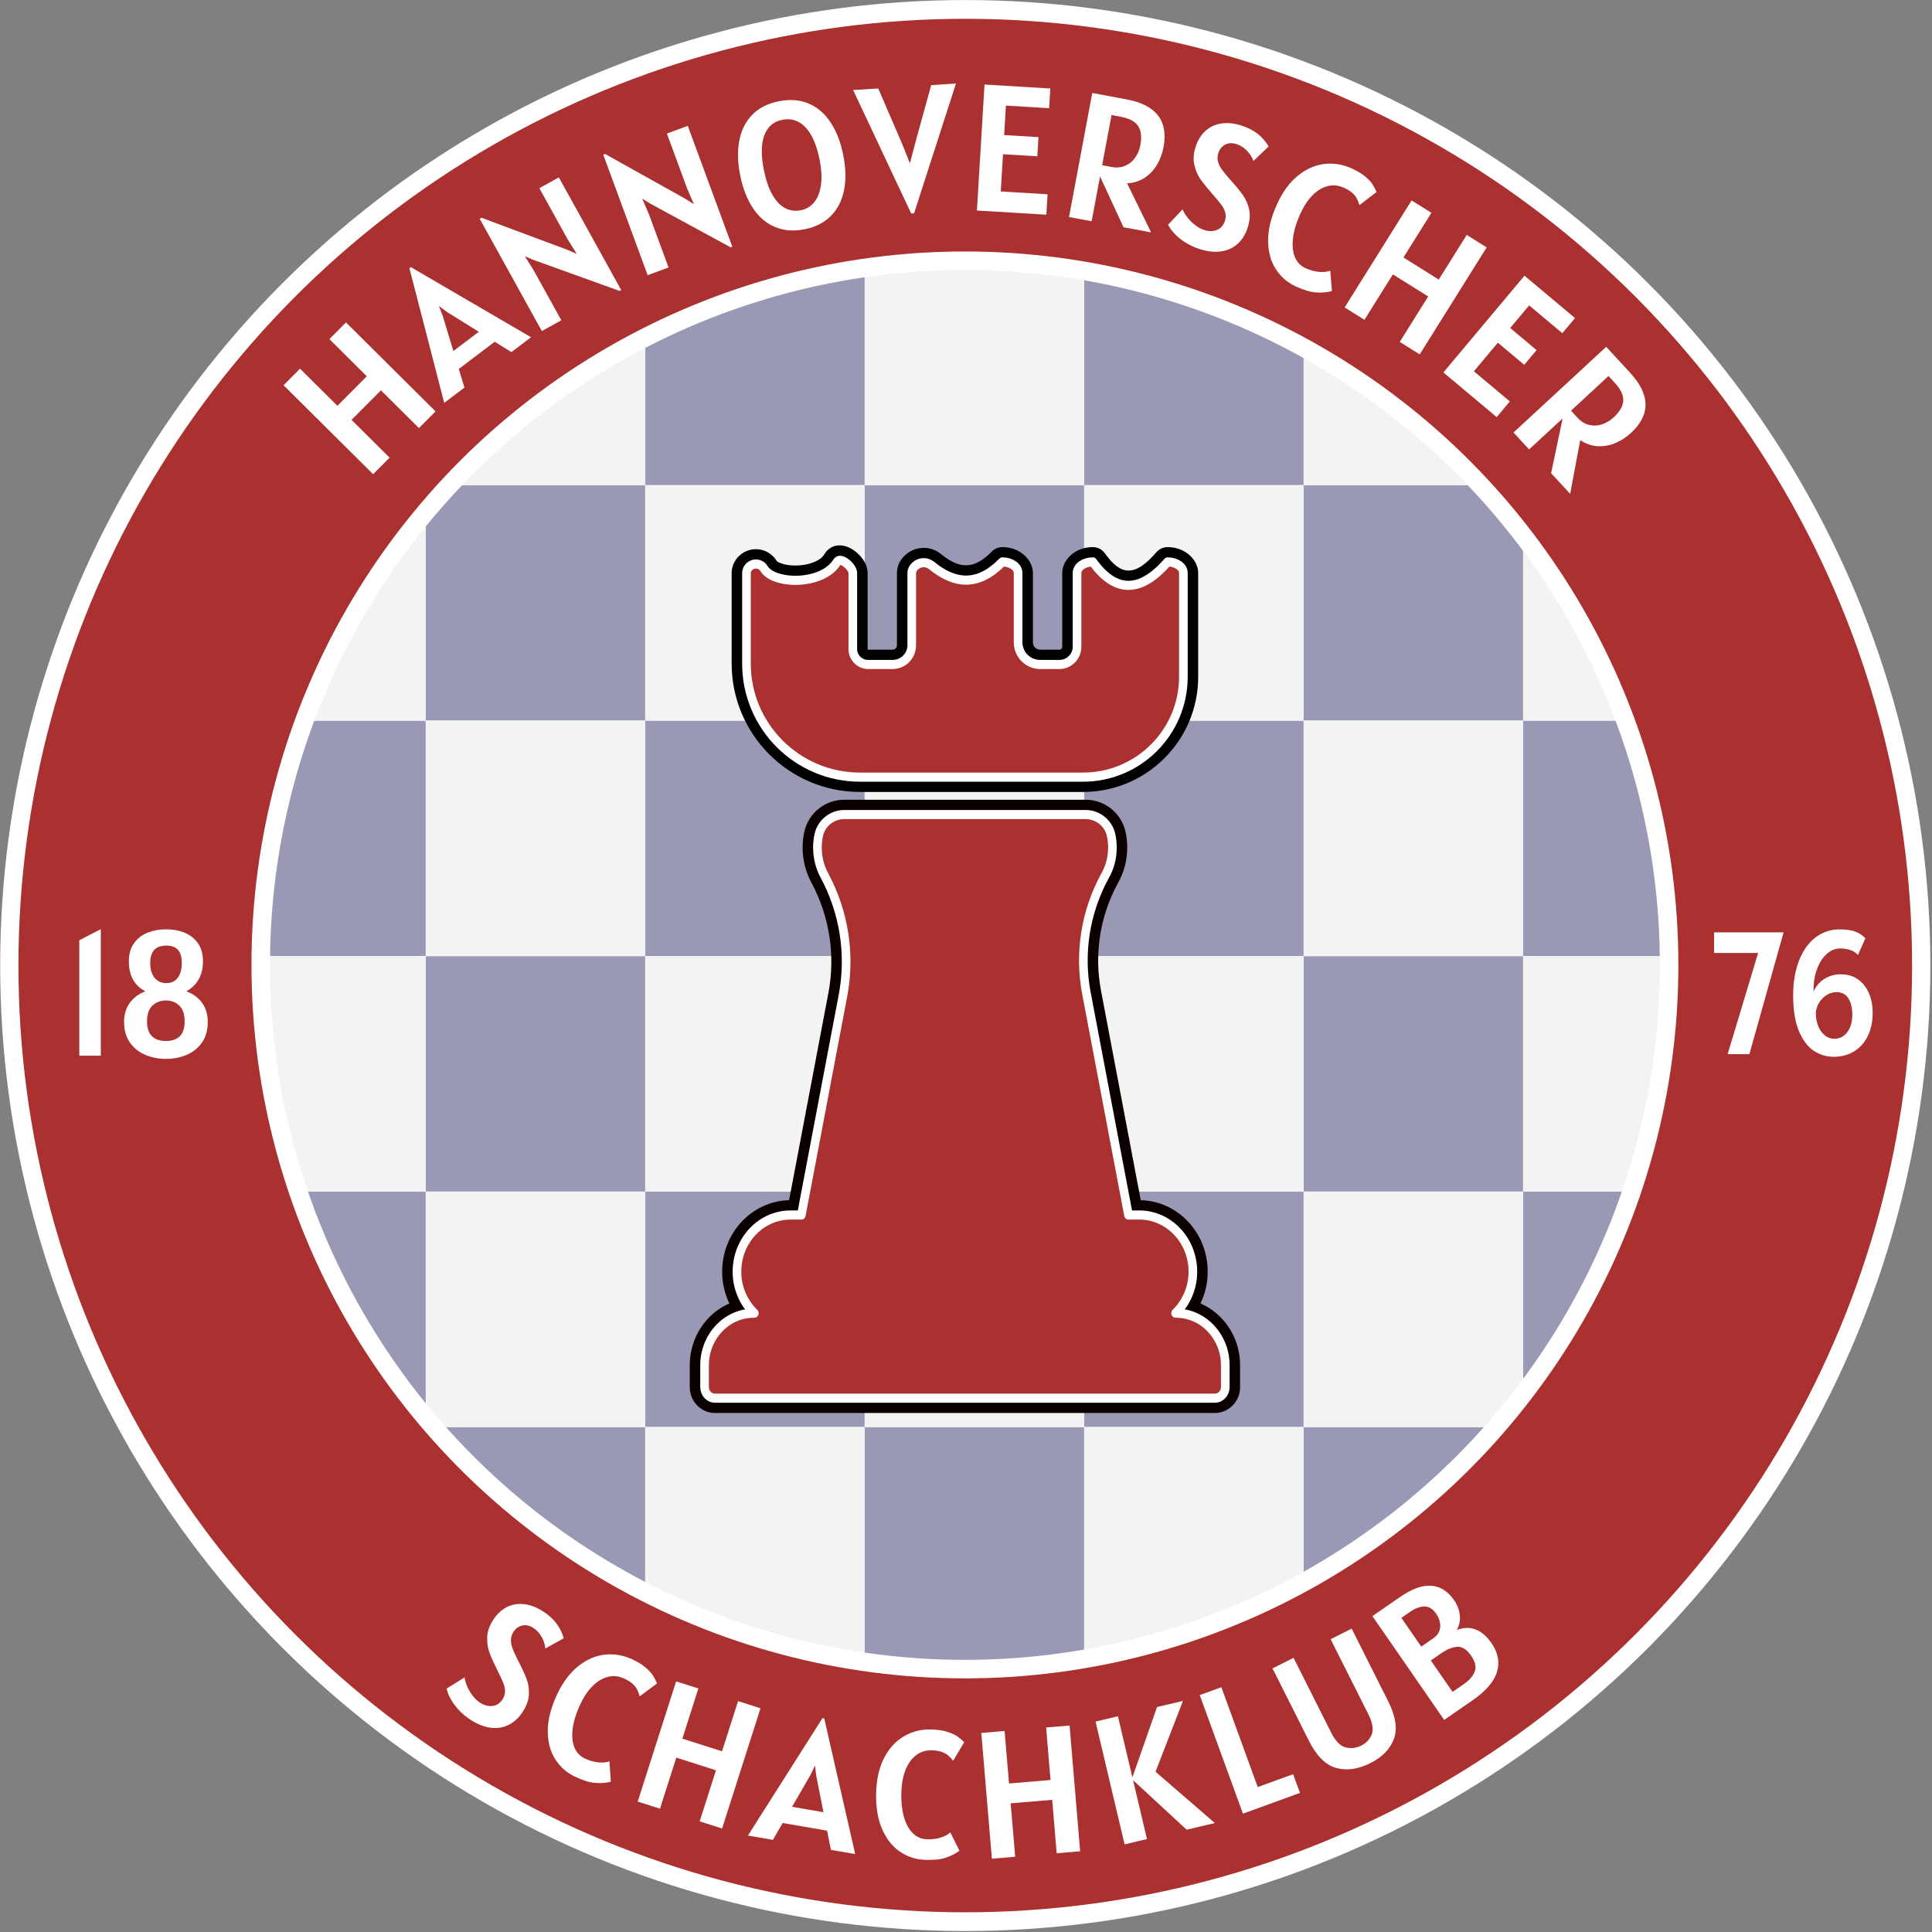 <?xml version="1.0" encoding="UTF-8" standalone="no"?>
<!DOCTYPE svg PUBLIC "-//W3C//DTD SVG 1.1//EN" "http://www.w3.org/Graphics/SVG/1.1/DTD/svg11.dtd">
<svg width="100%" height="100%" viewBox="0 0 1087 1087" version="1.1" xmlns="http://www.w3.org/2000/svg" xmlns:xlink="http://www.w3.org/1999/xlink" xml:space="preserve" xmlns:serif="http://www.serif.com/" style="fill-rule:evenodd;clip-rule:evenodd;stroke-linecap:round;stroke-linejoin:round;stroke-miterlimit:1.5;">
    <rect x="0" y="0" width="1087" height="1087" fill="#808080" stroke="none"/>
    <g transform="matrix(1,0,0,1,-47.538,-47.538)">
        <g>
            <g transform="matrix(1.479,0,0,1.518,-243.563,-292.474)">
                <ellipse cx="564.023" cy="581.854" rx="363.66" ry="354.377" style="fill:rgb(171,49,49);stroke:white;stroke-width:6.95px;"/>
            </g>
            <g transform="matrix(1.132,0,0,1.132,-20.848,-20.848)">
                <circle cx="540" cy="540" r="350" style="fill:white;"/>
                <clipPath id="_clip1">
                    <circle cx="540" cy="540" r="350"/>
                </clipPath>
                <g clip-path="url(#_clip1)">
                    <g>
                        <g>
                            <g>
                                <g transform="matrix(0.826,0,0,0.886,-16.61,3.706)">
                                    <rect x="217.391" y="732.478" width="132.028" height="132.028" style="fill:rgb(1,0,70);"/>
                                </g>
                                <g transform="matrix(0.826,0,0,0.886,-16.61,-464.427)">
                                    <rect x="217.391" y="732.478" width="132.028" height="132.028" style="fill:rgb(1,0,70);"/>
                                </g>
                                <g transform="matrix(0.826,0,0,0.886,-16.61,-230.361)">
                                    <rect x="217.391" y="732.478" width="132.028" height="132.028" style="fill:rgb(1,0,70);"/>
                                </g>
                                <g transform="matrix(5.05913e-17,-0.886,0.826,5.42779e-17,-5.848,1196.79)">
                                    <rect x="217.391" y="732.478" width="132.028" height="132.028" style="fill:rgb(1,0,70);"/>
                                </g>
                                <g transform="matrix(5.05913e-17,-0.886,0.826,5.42779e-17,-442.184,1196.79)">
                                    <rect x="217.391" y="732.478" width="132.028" height="132.028" style="fill:rgb(1,0,70);"/>
                                </g>
                                <g transform="matrix(5.05913e-17,-0.886,0.826,5.42779e-17,212.32,1196.79)">
                                    <rect x="217.391" y="732.478" width="132.028" height="132.028" style="fill:rgb(1,0,70);"/>
                                </g>
                                <g transform="matrix(5.05913e-17,-0.886,0.826,5.42779e-17,-224.016,1196.79)">
                                    <rect x="217.391" y="732.478" width="132.028" height="132.028" style="fill:rgb(1,0,70);"/>
                                </g>
                                <g transform="matrix(0.826,0,0,0.886,201.546,3.706)">
                                    <rect x="217.391" y="732.478" width="132.028" height="132.028" style="fill:rgb(1,0,70);"/>
                                </g>
                                <g transform="matrix(0.826,0,0,0.886,201.546,-464.427)">
                                    <rect x="217.391" y="732.478" width="132.028" height="132.028" style="fill:rgb(1,0,70);"/>
                                </g>
                                <g transform="matrix(0.826,0,0,0.886,201.546,-230.361)">
                                    <rect x="217.391" y="732.478" width="132.028" height="132.028" style="fill:rgb(1,0,70);"/>
                                </g>
                                <g transform="matrix(0.826,0,0,0.886,419.714,3.706)">
                                    <rect x="217.391" y="732.478" width="132.028" height="132.028" style="fill:rgb(1,0,70);"/>
                                </g>
                                <g transform="matrix(0.826,0,0,0.886,419.714,-464.427)">
                                    <rect x="217.391" y="732.478" width="132.028" height="132.028" style="fill:rgb(1,0,70);"/>
                                </g>
                                <g transform="matrix(0.826,0,0,0.886,419.714,-230.361)">
                                    <rect x="217.391" y="732.478" width="132.028" height="132.028" style="fill:rgb(1,0,70);"/>
                                </g>
                                <g transform="matrix(0.826,0,0,0.886,637.882,3.706)">
                                    <rect x="217.391" y="732.478" width="132.028" height="132.028" style="fill:rgb(1,0,70);"/>
                                </g>
                                <g transform="matrix(0.826,0,0,0.886,637.882,-464.427)">
                                    <rect x="217.391" y="732.478" width="132.028" height="132.028" style="fill:rgb(1,0,70);"/>
                                </g>
                                <g transform="matrix(0.826,0,0,0.886,637.882,-230.361)">
                                    <rect x="217.391" y="732.478" width="132.028" height="132.028" style="fill:rgb(1,0,70);"/>
                                </g>
                                <g transform="matrix(0.826,0,0,0.886,92.462,-113.327)">
                                    <rect x="217.391" y="732.478" width="132.028" height="132.028" style="fill:rgb(1,0,70);"/>
                                </g>
                                <g transform="matrix(0.826,0,0,0.886,92.462,120.739)">
                                    <rect x="217.391" y="732.478" width="132.028" height="132.028" style="fill:rgb(1,0,70);"/>
                                </g>
                                <g transform="matrix(0.826,0,0,0.886,92.462,-347.394)">
                                    <rect x="217.391" y="732.478" width="132.028" height="132.028" style="fill:rgb(1,0,70);"/>
                                </g>
                                <g transform="matrix(0.826,0,0,0.886,310.63,-113.327)">
                                    <rect x="217.391" y="732.478" width="132.028" height="132.028" style="fill:rgb(1,0,70);"/>
                                </g>
                                <g transform="matrix(0.826,0,0,0.886,310.63,120.739)">
                                    <rect x="217.391" y="732.478" width="132.028" height="132.028" style="fill:rgb(1,0,70);"/>
                                </g>
                                <g transform="matrix(0.826,0,0,0.886,310.63,-347.394)">
                                    <rect x="217.391" y="732.478" width="132.028" height="132.028" style="fill:rgb(1,0,70);"/>
                                </g>
                                <g transform="matrix(0.826,0,0,0.886,528.798,-113.327)">
                                    <rect x="217.391" y="732.478" width="132.028" height="132.028" style="fill:rgb(1,0,70);"/>
                                </g>
                                <g transform="matrix(0.826,0,0,0.886,528.798,120.739)">
                                    <rect x="217.391" y="732.478" width="132.028" height="132.028" style="fill:rgb(1,0,70);"/>
                                </g>
                                <g transform="matrix(0.826,0,0,0.886,528.798,-347.394)">
                                    <rect x="217.391" y="732.478" width="132.028" height="132.028" style="fill:rgb(1,0,70);"/>
                                </g>
                            </g>
                            <g>
                                <g transform="matrix(0.826,0,0,0.886,-16.61,-113.327)">
                                    <rect x="217.391" y="732.478" width="132.028" height="132.028" style="fill:rgb(224,224,224);"/>
                                </g>
                                <g transform="matrix(0.826,0,0,0.886,-16.61,120.739)">
                                    <rect x="217.391" y="732.478" width="132.028" height="132.028" style="fill:rgb(224,224,224);"/>
                                </g>
                                <g transform="matrix(0.826,0,0,0.886,-16.61,-347.394)">
                                    <rect x="217.391" y="732.478" width="132.028" height="132.028" style="fill:rgb(224,224,224);"/>
                                </g>
                                <g transform="matrix(5.05913e-17,-0.886,0.826,5.42779e-17,-114.932,1196.79)">
                                    <rect x="217.391" y="732.478" width="132.028" height="132.028" style="fill:rgb(224,224,224);"/>
                                </g>
                                <g transform="matrix(5.05913e-17,-0.886,0.826,5.42779e-17,103.236,1196.79)">
                                    <rect x="217.391" y="732.478" width="132.028" height="132.028" style="fill:rgb(224,224,224);"/>
                                </g>
                                <g transform="matrix(5.05913e-17,-0.886,0.826,5.42779e-17,-333.1,1196.79)">
                                    <rect x="217.391" y="732.478" width="132.028" height="132.028" style="fill:rgb(224,224,224);"/>
                                </g>
                                <g transform="matrix(0.826,0,0,0.886,201.546,-113.327)">
                                    <rect x="217.391" y="732.478" width="132.028" height="132.028" style="fill:rgb(224,224,224);"/>
                                </g>
                                <g transform="matrix(0.826,0,0,0.886,201.546,120.739)">
                                    <rect x="217.391" y="732.478" width="132.028" height="132.028" style="fill:rgb(224,224,224);"/>
                                </g>
                                <g transform="matrix(0.826,0,0,0.886,201.546,-347.394)">
                                    <rect x="217.391" y="732.478" width="132.028" height="132.028" style="fill:rgb(224,224,224);"/>
                                </g>
                                <g transform="matrix(0.826,0,0,0.886,419.714,-113.327)">
                                    <rect x="217.391" y="732.478" width="132.028" height="132.028" style="fill:rgb(224,224,224);"/>
                                </g>
                                <g transform="matrix(0.826,0,0,0.886,419.714,120.739)">
                                    <rect x="217.391" y="732.478" width="132.028" height="132.028" style="fill:rgb(224,224,224);"/>
                                </g>
                                <g transform="matrix(0.826,0,0,0.886,419.714,-347.394)">
                                    <rect x="217.391" y="732.478" width="132.028" height="132.028" style="fill:rgb(224,224,224);"/>
                                </g>
                                <g transform="matrix(0.826,0,0,0.886,637.882,-113.327)">
                                    <rect x="217.391" y="732.478" width="132.028" height="132.028" style="fill:rgb(224,224,224);"/>
                                </g>
                                <g transform="matrix(0.826,0,0,0.886,637.882,120.739)">
                                    <rect x="217.391" y="732.478" width="132.028" height="132.028" style="fill:rgb(224,224,224);"/>
                                </g>
                                <g transform="matrix(0.826,0,0,0.886,637.882,-347.394)">
                                    <rect x="217.391" y="732.478" width="132.028" height="132.028" style="fill:rgb(224,224,224);"/>
                                </g>
                                <g transform="matrix(0.826,0,0,0.886,92.462,-230.361)">
                                    <rect x="217.391" y="732.478" width="132.028" height="132.028" style="fill:rgb(224,224,224);"/>
                                </g>
                                <g transform="matrix(0.826,0,0,0.886,92.462,3.706)">
                                    <rect x="217.391" y="732.478" width="132.028" height="132.028" style="fill:rgb(224,224,224);"/>
                                </g>
                                <g transform="matrix(0.826,0,0,0.886,92.462,-464.427)">
                                    <rect x="217.391" y="732.478" width="132.028" height="132.028" style="fill:rgb(224,224,224);"/>
                                </g>
                                <g transform="matrix(0.826,0,0,0.886,310.63,-230.361)">
                                    <rect x="217.391" y="732.478" width="132.028" height="132.028" style="fill:rgb(224,224,224);"/>
                                </g>
                                <g transform="matrix(0.826,0,0,0.886,310.63,3.706)">
                                    <rect x="217.391" y="732.478" width="132.028" height="132.028" style="fill:rgb(224,224,224);"/>
                                </g>
                                <g transform="matrix(0.826,0,0,0.886,310.63,-464.427)">
                                    <rect x="217.391" y="732.478" width="132.028" height="132.028" style="fill:rgb(224,224,224);"/>
                                </g>
                                <g transform="matrix(0.826,0,0,0.886,528.798,-230.361)">
                                    <rect x="217.391" y="732.478" width="132.028" height="132.028" style="fill:rgb(224,224,224);"/>
                                </g>
                                <g transform="matrix(0.826,0,0,0.886,528.798,3.706)">
                                    <rect x="217.391" y="732.478" width="132.028" height="132.028" style="fill:rgb(224,224,224);"/>
                                </g>
                                <g transform="matrix(0.826,0,0,0.886,528.798,-464.427)">
                                    <rect x="217.391" y="732.478" width="132.028" height="132.028" style="fill:rgb(224,224,224);"/>
                                </g>
                            </g>
                        </g>
                        <g transform="matrix(0.964,0,0,1.034,24.274,13.834)">
                            <rect x="143.93" y="165.377" width="792.141" height="792.169" style="fill:white;fill-opacity:0.6;"/>
                        </g>
                    </g>
                </g>
                <circle cx="540" cy="540" r="350" style="fill:none;stroke:white;stroke-width:9.2px;"/>
            </g>
            <g transform="matrix(1.454,0,0,1.13,8.819,-2.016)">
                <path d="M160.513,204.393L195.159,248.689L188.738,257.003L174.025,238.192L162.664,252.902L177.378,271.713L171.006,279.964L136.36,235.667L142.732,227.417L157.197,245.911L168.557,231.201L154.092,212.707L160.513,204.393Z" style="fill:white;fill-rule:nonzero;"/>
                <path d="M218.068,214.016L204.149,227.554L206.348,236.83L198.522,244.441L185.054,177.406L185.613,176.863L232.119,211.766L224.516,219.16L218.068,214.016ZM211.901,209.051L199.792,199.353L196.475,196.25L197.947,201.147L202.062,218.619L211.901,209.051Z" style="fill:white;fill-rule:nonzero;"/>
                <path d="M242.875,132.176L266.999,188.267L266.386,188.703L232.98,173.227L229.722,171.425L233.32,178.859L243.838,203.315L236.296,208.684L212.241,152.751L212.915,152.271L246.116,168.202L249.806,170.264L246.259,162.948L235.334,137.546L242.875,132.176Z" style="fill:white;fill-rule:nonzero;"/>
                <path d="M292.77,106.519L309.993,166.673L309.336,166.984L278.144,145.16L275.137,142.742L277.815,150.792L285.325,177.02L277.237,180.853L260.062,120.869L260.786,120.526L291.721,142.76L295.125,145.519L292.482,137.595L284.683,110.352L292.77,106.519Z" style="fill:white;fill-rule:nonzero;"/>
                <path d="M338.1,157.973C333.843,159.089 330.009,158.736 326.598,156.915C323.187,155.094 320.336,151.992 318.045,147.608C315.755,143.224 314.096,137.793 313.071,131.314C312.055,124.894 311.93,119.091 312.694,113.907C313.459,108.723 315.117,104.439 317.669,101.056C320.221,97.673 323.602,95.43 327.814,94.327C332.186,93.182 336.079,93.534 339.495,95.384C342.91,97.235 345.745,100.349 347.999,104.727C350.254,109.105 351.886,114.49 352.898,120.88C353.923,127.359 354.042,133.194 353.254,138.384C352.466,143.575 350.791,147.863 348.228,151.249C345.665,154.635 342.289,156.876 338.1,157.973ZM336.604,148.52C338.641,147.986 340.334,146.669 341.682,144.567C343.03,142.466 343.903,139.584 344.301,135.922C344.699,132.26 344.506,127.955 343.723,123.008C342.572,115.734 340.739,110.44 338.224,107.127C335.71,103.814 332.724,102.61 329.268,103.515C325.903,104.397 323.601,106.986 322.362,111.282C321.123,115.579 321.084,121.394 322.244,128.727C323.037,133.733 324.14,137.807 325.555,140.948C326.97,144.089 328.616,146.28 330.493,147.522C332.37,148.763 334.407,149.096 336.604,148.52Z" style="fill:white;fill-rule:nonzero;"/>
                <path d="M396.541,85.451L380.337,150.055L379.218,150.146L356.748,88.689L366.469,87.898L375.52,114.897L378.728,125.161L380.905,114.459L386.96,86.231L396.541,85.451Z" style="fill:white;fill-rule:nonzero;"/>
                <path d="M431.991,140.581L431.515,150.751L404.655,148.673L407.586,85.943L433.047,87.912L432.589,97.723L415.871,96.429L415.186,111.1L428.476,112.128L428.03,121.668L414.74,120.64L413.874,139.18L431.991,140.581Z" style="fill:white;fill-rule:nonzero;"/>
                <path d="M461.373,156.992L452.292,131.69L449.043,154.023L440.296,151.916L449.281,90.145L462.644,93.363C474.032,96.106 478.772,104.035 476.864,117.152C476.438,120.076 475.653,122.861 474.508,125.505C473.363,128.149 471.799,130.364 469.817,132.149C467.834,133.934 465.485,134.928 462.77,135.13L472.049,159.563L461.373,156.992ZM456.755,126.985C458.706,127.455 460.464,127.259 462.027,126.398C463.59,125.536 464.872,124.193 465.874,122.371C466.876,120.548 467.549,118.455 467.893,116.092C468.486,112.015 468.193,108.841 467.014,106.57C465.836,104.299 463.559,102.757 460.184,101.944L456.74,101.114L453.104,126.106L456.755,126.985Z" style="fill:white;fill-rule:nonzero;"/>
                <path d="M490.997,167.934C488.925,167.096 487.047,165.99 485.362,164.615C483.678,163.241 482.268,161.773 481.131,160.211C479.995,158.648 479.159,157.16 478.623,155.746L484.239,148.094C484.541,149.161 485.097,150.394 485.906,151.793C486.715,153.191 487.71,154.507 488.89,155.74C490.07,156.974 491.328,157.861 492.665,158.401C494.426,159.113 496.054,159.087 497.551,158.322C499.048,157.557 500.073,156.042 500.626,153.777C500.984,152.314 501.021,150.935 500.737,149.639C500.454,148.343 499.965,147.09 499.269,145.879C498.573,144.668 497.468,142.953 495.953,140.734C493.881,137.691 492.294,135.166 491.192,133.161C490.09,131.156 489.292,128.786 488.798,126.05C488.303,123.314 488.455,120.311 489.253,117.043C490.031,113.86 491.248,111.257 492.906,109.234C494.563,107.211 496.596,105.93 499.005,105.392C501.413,104.854 504.077,105.175 506.996,106.356C511.742,108.275 515.254,111.743 517.53,116.759L511.643,124.019C511.432,123.177 511.048,122.195 510.49,121.071C509.932,119.948 509.19,118.876 508.264,117.855C507.337,116.835 506.284,116.086 505.103,115.608C503.387,114.914 501.9,115.014 500.641,115.907C499.382,116.8 498.518,118.206 498.049,120.127C497.692,121.59 497.659,123.002 497.951,124.364C498.242,125.727 498.742,127.039 499.449,128.302C500.157,129.565 501.144,131.114 502.409,132.949C504.714,136.244 506.434,138.924 507.57,140.99C508.706,143.056 509.506,145.42 509.97,148.081C510.434,150.741 510.266,153.706 509.468,156.974C508.62,160.444 507.309,163.205 505.534,165.26C503.759,167.314 501.628,168.571 499.14,169.03C496.653,169.489 493.939,169.124 490.997,167.934Z" style="fill:white;fill-rule:nonzero;"/>
                <path d="M528.124,186.52C524.91,184.649 522.324,181.798 520.363,177.968C518.403,174.138 517.391,169.451 517.329,163.905C517.266,158.36 518.405,152.261 520.745,145.607C522.873,139.556 525.531,134.843 528.717,131.47C531.903,128.096 535.312,126.114 538.942,125.523C542.573,124.931 546.144,125.658 549.655,127.702C551.805,128.954 553.53,130.28 554.832,131.681C556.134,133.083 557.088,134.38 557.694,135.574C558.299,136.768 558.832,138.059 559.292,139.449L552.683,145.992C552.305,144.518 551.927,143.333 551.549,142.437C551.172,141.542 550.602,140.665 549.839,139.809C549.077,138.952 548.014,138.128 546.652,137.335C544.524,136.096 542.412,135.831 540.317,136.541C538.221,137.251 536.271,138.787 534.465,141.15C532.66,143.513 531.112,146.529 529.822,150.199C528.204,154.799 527.242,158.973 526.937,162.72C526.632,166.468 526.908,169.582 527.767,172.061C528.626,174.54 529.949,176.3 531.736,177.341C533.63,178.444 535.427,179.077 537.125,179.241C538.824,179.406 540.239,179.19 541.371,178.596L542.022,188.773C540.243,189.386 538.269,189.622 536.101,189.481C533.932,189.341 531.273,188.353 528.124,186.52Z" style="fill:white;fill-rule:nonzero;"/>
                <path d="M601.902,167.038L575.986,220.306L568.265,214.087L579.27,191.465L565.609,180.462L554.603,203.083L546.941,196.912L572.856,143.644L580.519,149.816L569.699,172.055L583.36,183.058L594.18,160.819L601.902,167.038Z" style="fill:white;fill-rule:nonzero;"/>
                <path d="M610.859,243.723L605.771,251.53L585.153,229.283L616.536,181.129L636.081,202.217L631.173,209.748L618.34,195.902L611.001,207.163L621.203,218.17L616.43,225.493L606.228,214.486L596.952,228.718L610.859,243.723Z" style="fill:white;fill-rule:nonzero;"/>
                <path d="M626.836,279.463L631.29,252.189L618.322,267.612L612.281,259.203L648.149,216.546L657.376,229.391C665.24,240.338 665.364,250.34 657.748,259.398C656.05,261.418 654.128,263.048 651.983,264.29C649.837,265.532 647.555,266.108 645.136,266.017C642.718,265.927 640.372,264.92 638.1,262.998L634.209,289.726L626.836,279.463ZM637.053,251.843C638.4,253.719 639.901,254.911 641.555,255.42C643.209,255.929 644.861,255.837 646.51,255.145C648.159,254.452 649.67,253.289 651.043,251.657C653.41,248.842 654.647,246.071 654.755,243.343C654.864,240.616 653.752,237.63 651.422,234.386L649.043,231.075L634.532,248.333L637.053,251.843Z" style="fill:white;fill-rule:nonzero;"/>
            </g>
            <g transform="matrix(1.538,0,0,1.44,-267.471,-264.121)">
                <path d="M377.267,888.594C375.527,887.428 374.014,886.109 372.728,884.636C371.443,883.163 370.425,881.689 369.676,880.213C368.927,878.737 368.438,877.394 368.21,876.184L374.77,871.808C374.848,872.695 375.127,873.773 375.608,875.041C376.088,876.309 376.754,877.562 377.604,878.799C378.454,880.037 379.441,881.031 380.564,881.783C382.042,882.773 383.537,883.168 385.048,882.97C386.56,882.771 387.779,881.883 388.706,880.304C389.305,879.286 389.595,878.248 389.576,877.192C389.558,876.136 389.343,875.06 388.931,873.963C388.52,872.866 387.827,871.282 386.854,869.211C385.524,866.372 384.541,864.051 383.906,862.248C383.27,860.444 382.981,858.441 383.036,856.238C383.092,854.035 383.789,851.795 385.127,849.517C386.43,847.3 388.027,845.635 389.919,844.522C391.811,843.409 393.909,842.956 396.212,843.162C398.516,843.368 400.893,844.292 403.344,845.933C407.33,848.602 409.897,852.131 411.048,856.519L404.313,860.527C404.277,859.835 404.108,858.991 403.806,857.996C403.504,857 403.025,855.997 402.367,854.986C401.709,853.975 400.885,853.138 399.893,852.474C398.452,851.509 397.073,851.205 395.756,851.562C394.438,851.918 393.387,852.765 392.6,854.104C392.002,855.123 391.709,856.186 391.723,857.295C391.737,858.403 391.95,859.527 392.362,860.666C392.775,861.806 393.39,863.233 394.207,864.949C395.703,868.039 396.779,870.512 397.434,872.371C398.089,874.229 398.382,876.227 398.312,878.365C398.242,880.503 397.538,882.711 396.2,884.988C394.78,887.406 393.067,889.167 391.062,890.274C389.056,891.38 386.873,891.79 384.512,891.504C382.152,891.217 379.736,890.247 377.267,888.594Z" style="fill:white;fill-rule:nonzero;"/>
                <path d="M415.148,910.596C412.132,909.076 409.72,906.798 407.912,903.761C406.104,900.725 405.203,897.031 405.209,892.68C405.216,888.329 406.365,883.562 408.656,878.381C410.74,873.668 413.307,870.014 416.36,867.42C419.412,864.825 422.658,863.325 426.097,862.921C429.537,862.516 432.904,863.144 436.2,864.805C438.217,865.821 439.833,866.89 441.047,868.01C442.262,869.131 443.148,870.164 443.706,871.111C444.265,872.057 444.753,873.079 445.172,874.176L438.847,879.202C438.506,878.04 438.162,877.104 437.816,876.395C437.47,875.686 436.942,874.989 436.231,874.305C435.52,873.621 434.525,872.957 433.247,872.312C431.25,871.306 429.256,871.064 427.267,871.587C425.277,872.109 423.415,873.283 421.68,875.107C419.945,876.932 418.446,879.273 417.183,882.13C415.599,885.713 414.64,888.971 414.307,891.907C413.974,894.842 414.199,897.289 414.981,899.247C415.764,901.206 416.994,902.609 418.672,903.454C420.449,904.35 422.14,904.876 423.744,905.032C425.348,905.189 426.688,905.043 427.766,904.595L428.261,912.589C426.571,913.041 424.702,913.195 422.654,913.049C420.606,912.903 418.104,912.086 415.148,910.596Z" style="fill:white;fill-rule:nonzero;"/>
                <path d="M483.022,883.886L468.973,930.856L460.768,928.058L466.734,908.111L452.216,903.162L446.25,923.109L438.108,920.333L452.156,873.364L460.299,876.14L454.433,895.749L468.951,900.699L474.816,881.089L483.022,883.886Z" style="fill:white;fill-rule:nonzero;"/>
                <path d="M507.38,931.699L491.123,928.698L487.567,935.293L478.427,933.606L505.69,887.739L506.343,887.86L517.666,940.848L508.787,939.209L507.38,931.699ZM506.06,924.492L503.438,910.368L502.96,906.259L501.284,909.97L494.568,922.371L506.06,924.492Z" style="fill:white;fill-rule:nonzero;"/>
                <path d="M542.975,943.084C539.644,942.922 536.596,941.812 533.831,939.754C531.067,937.696 528.903,934.658 527.338,930.64C525.774,926.622 525.114,921.751 525.358,916.027C525.58,910.821 526.631,906.393 528.511,902.743C530.392,899.093 532.846,896.374 535.874,894.586C538.901,892.797 542.236,891.991 545.876,892.168C548.105,892.277 549.981,892.598 551.506,893.132C553.031,893.667 554.222,894.256 555.079,894.899C555.936,895.543 556.755,896.285 557.537,897.126L553.514,904.365C552.78,903.433 552.126,902.711 551.551,902.199C550.975,901.687 550.236,901.261 549.333,900.923C548.43,900.584 547.273,900.38 545.86,900.311C543.654,900.204 541.727,900.801 540.08,902.101C538.433,903.402 537.138,905.251 536.195,907.649C535.253,910.046 534.714,912.823 534.58,915.979C534.411,919.936 534.703,923.338 535.455,926.183C536.207,929.029 537.297,931.194 538.726,932.68C540.155,934.166 541.796,934.954 543.65,935.044C545.613,935.139 547.363,934.929 548.9,934.414C550.436,933.899 551.621,933.213 552.453,932.356L555.795,939.529C554.399,940.641 552.73,941.552 550.787,942.26C548.845,942.968 546.241,943.243 542.975,943.084Z" style="fill:white;fill-rule:nonzero;"/>
                <path d="M596.088,890.615L599.955,939.748L591.371,940.518L589.729,919.652L574.543,921.014L576.185,941.88L567.668,942.644L563.801,893.511L572.319,892.747L573.933,913.26L589.119,911.898L587.505,891.385L596.088,890.615Z" style="fill:white;fill-rule:nonzero;"/>
                <path d="M638.912,931.321L619.303,911.956L624.404,934.983L616.214,937.051L605.587,889.068L613.776,887.001L619.067,910.889L628.09,883.387L637.569,880.994L627.531,908.679L649.229,928.716L638.912,931.321Z" style="fill:white;fill-rule:nonzero;"/>
                <path d="M677.874,909.63L680.368,916.942L659.511,925.05L643.71,878.72L651.617,875.646L664.924,914.664L677.874,909.63Z" style="fill:white;fill-rule:nonzero;"/>
                <path d="M706.14,905.296C701.66,907.7 697.491,908.334 693.631,907.199C689.772,906.063 686.449,902.535 683.662,896.615L670.331,868.299L678.027,864.169L691.775,893.37C693.342,896.699 695.109,898.627 697.075,899.156C699.042,899.684 700.943,899.455 702.778,898.471C704.633,897.475 705.919,896.006 706.636,894.064C707.354,892.123 706.919,889.466 705.332,886.095L691.585,856.894L699.281,852.764L712.612,881.08C715.399,887.001 716.102,891.934 714.722,895.881C713.342,899.828 710.481,902.967 706.14,905.296Z" style="fill:white;fill-rule:nonzero;"/>
                <path d="M737.73,853.293C740.207,852.267 742.516,852.204 744.656,853.105C746.796,854.005 748.714,855.764 750.41,858.383C752.821,862.107 753.5,865.862 752.448,869.649C751.396,873.435 748.39,877.159 743.43,880.819L733.128,888.421L706.868,847.862L717.006,840.381C725.545,834.079 732.15,834.536 736.822,841.751C737.915,843.439 738.585,845.324 738.832,847.406C739.079,849.488 738.712,851.45 737.73,853.293ZM730.214,846.972C728.958,845.032 727.51,844.08 725.869,844.116C724.227,844.152 722.516,844.827 720.736,846.141L717.465,848.555L724.737,859.786L729.152,856.528C730.315,855.669 731.065,854.672 731.402,853.534C731.74,852.396 731.78,851.256 731.523,850.113C731.266,848.969 730.83,847.922 730.214,846.972ZM740.387,874.379C742.35,872.93 743.654,871.316 744.3,869.535C744.945,867.754 744.496,865.671 742.951,863.285C741.406,860.899 739.736,859.76 737.939,859.867C736.143,859.975 734.2,860.8 732.111,862.342L728.241,865.198L736.191,877.476L740.387,874.379Z" style="fill:white;fill-rule:nonzero;"/>
            </g>
            <g transform="matrix(1.147,0,0,1.115,-87,-80.091)">
                <g transform="matrix(0.826,0,0,0.898,392.268,388.727)">
                    <path d="M365.448,432.474L365.216,432.474C371.499,426.656 375.496,418.407 375.496,409.168C375.496,391.578 361.234,377.316 343.644,377.316L337.259,377.316C337.259,377.316 322.666,304.511 312.29,252.745C307.77,230.196 311.671,206.861 323.325,186.733C326.154,182.091 327.717,176.636 327.717,170.816C327.717,168.441 327.45,166.131 326.948,163.911C325.426,157.138 319.105,152.295 311.788,152.295C282.673,152.293 197.577,152.293 168.462,152.293C161.144,152.293 154.822,157.137 153.299,163.911C152.8,166.131 152.533,168.441 152.533,170.816C152.533,176.53 154.039,181.892 156.676,186.527C168.425,207.172 172.316,231.011 167.699,254.048C157.341,305.723 142.991,377.316 142.991,377.316L136.606,377.316C119.016,377.316 104.754,391.578 104.754,409.168C104.754,418.407 108.751,426.656 115.034,432.474L114.8,432.474C98.626,432.474 85.508,445.592 85.508,461.767L85.508,474.046C85.508,477.468 88.292,480.252 91.713,480.252L388.536,480.252C391.959,480.252 394.742,477.468 394.742,474.046L394.742,461.767C394.743,445.592 381.624,432.474 365.448,432.474Z" style="fill:rgb(171,49,49);fill-rule:nonzero;"/>
                    <path d="M135.704,369.003C113.804,369.475 95.958,387.159 95.958,409.168C95.958,415.601 97.507,421.65 100.235,427.009C86.479,432.64 76.712,446.018 76.712,461.767L76.712,474.046C76.712,482.182 83.579,488.576 91.713,488.576L388.536,488.576C396.674,488.576 403.538,482.182 403.538,474.046L403.538,461.767C403.539,446.021 393.774,432.644 380.015,427.009C382.743,421.65 384.292,415.601 384.292,409.168C384.292,387.159 366.446,369.475 344.546,369.003L320.932,251.194C316.8,230.577 320.353,209.243 330.984,190.829C334.533,184.968 336.513,178.124 336.513,170.816C336.513,167.843 336.178,164.953 335.55,162.174C333.162,151.56 323.256,143.971 311.788,143.971C282.673,143.969 197.577,143.969 168.462,143.969C156.991,143.969 147.083,151.561 144.696,162.178C144.071,164.956 143.737,167.845 143.737,170.816C143.737,177.966 145.632,184.673 148.932,190.473C148.932,190.473 148.932,190.474 148.932,190.474C159.724,209.438 163.298,231.335 159.057,252.497L135.704,369.003ZM365.448,432.474L365.216,432.474C371.499,426.656 375.496,418.407 375.496,409.168C375.496,391.578 361.234,377.316 343.644,377.316L337.259,377.316C337.259,377.316 322.666,304.511 312.29,252.745C307.77,230.196 311.671,206.861 323.325,186.733C326.154,182.091 327.717,176.636 327.717,170.816C327.717,168.441 327.45,166.131 326.948,163.911C325.426,157.138 319.105,152.295 311.788,152.295C282.673,152.293 197.577,152.293 168.462,152.293C161.144,152.293 154.822,157.137 153.299,163.911C152.8,166.131 152.533,168.441 152.533,170.816C152.533,176.53 154.039,181.892 156.676,186.527C168.425,207.172 172.316,231.011 167.699,254.048C157.341,305.723 142.991,377.316 142.991,377.316L136.606,377.316C119.016,377.316 104.754,391.578 104.754,409.168C104.754,418.407 108.751,426.656 115.034,432.474L114.8,432.474C98.626,432.474 85.508,445.592 85.508,461.767L85.508,474.046C85.508,477.468 88.292,480.252 91.713,480.252L388.536,480.252C391.959,480.252 394.742,477.468 394.742,474.046L394.742,461.767C394.743,445.592 381.624,432.474 365.448,432.474Z" style="fill:rgb(11,0,0);"/>
                    <path d="M365.448,432.474L365.216,432.474C371.499,426.656 375.496,418.407 375.496,409.168C375.496,391.578 361.234,377.316 343.644,377.316L337.259,377.316C337.259,377.316 322.666,304.511 312.29,252.745C307.77,230.196 311.671,206.861 323.325,186.733C326.154,182.091 327.717,176.636 327.717,170.816C327.717,168.441 327.45,166.131 326.948,163.911C325.426,157.138 319.105,152.295 311.788,152.295C282.673,152.293 197.577,152.293 168.462,152.293C161.144,152.293 154.822,157.137 153.299,163.911C152.8,166.131 152.533,168.441 152.533,170.816C152.533,176.53 154.039,181.892 156.676,186.527C168.425,207.172 172.316,231.011 167.699,254.048C157.341,305.723 142.991,377.316 142.991,377.316L136.606,377.316C119.016,377.316 104.754,391.578 104.754,409.168C104.754,418.407 108.751,426.656 115.034,432.474L114.8,432.474C98.626,432.474 85.508,445.592 85.508,461.767L85.508,474.046C85.508,477.468 88.292,480.252 91.713,480.252L388.536,480.252C391.959,480.252 394.742,477.468 394.742,474.046L394.742,461.767C394.743,445.592 381.624,432.474 365.448,432.474Z" style="fill:none;fill-rule:nonzero;stroke:white;stroke-width:5.13px;stroke-linecap:butt;stroke-miterlimit:2;"/>
                </g>
                <g transform="matrix(0.826,0,0,0.898,392.268,398.007)">
                    <path d="M369.858,64.538L369.858,6.205C369.858,2.784 365.658,0 360.503,0C343.956,17.949 329.217,17.194 316.068,0C310.889,0 306.707,2.784 306.707,6.205L306.707,47.69C306.707,53.18 302.004,57.631 296.202,57.631C292.62,57.631 288.57,57.631 284.809,57.631C277.572,57.631 271.705,52.079 271.705,45.23C271.705,30.013 271.705,6.205 271.705,6.205C271.705,2.784 267.513,0 262.358,0C247.868,14.035 233.957,12.556 220.384,2.034C217.911,0.114 214.42,-0.104 211.703,1.493C209.782,2.681 208.546,4.349 208.546,6.205L208.546,46.863C208.546,49.719 207.347,52.458 205.213,54.477C203.079,56.496 200.185,57.631 197.167,57.631L182.699,57.631C177.643,57.631 173.544,53.752 173.544,48.968C173.544,34.312 173.544,6.205 173.544,6.205C173.544,2.784 166.19,-3.16 164.181,0C155.772,13.229 126.685,12.983 120.792,3.727C119.851,2.261 118.221,1.314 116.413,1.185C114.606,1.055 112.844,1.758 111.68,3.073C110.861,3.99 110.393,5.062 110.393,6.205L110.393,57.102C110.393,92.358 140.595,120.939 177.851,120.939L310.258,120.939C343.174,120.939 369.858,95.687 369.858,64.538Z" style="fill:rgb(171,49,49);fill-rule:nonzero;"/>
                    <path d="M378.654,6.206L378.654,6.205C378.654,-0.914 371.23,-8.324 360.503,-8.324C357.962,-8.324 355.545,-7.284 353.875,-5.472C347.82,1.096 342.544,4.924 337.13,4.855C332.036,4.79 327.722,1.041 323.194,-4.88C321.539,-7.043 318.889,-8.324 316.068,-8.324C305.293,-8.324 297.911,-0.912 297.911,6.205C297.911,6.205 297.911,47.69 297.911,47.69C297.911,48.583 297.146,49.307 296.202,49.307C296.202,49.307 284.809,49.307 284.809,49.307C282.43,49.307 280.501,47.482 280.501,45.23C280.501,30.013 280.501,6.205 280.501,6.205C280.501,-0.916 273.089,-8.324 262.358,-8.324C259.99,-8.324 257.722,-7.42 256.066,-5.817C250.858,-0.772 245.957,1.853 240.934,1.903C235.819,1.953 230.928,-0.552 225.958,-4.405C220.579,-8.581 212.98,-9.055 207.063,-5.579C207.005,-5.545 206.948,-5.51 206.892,-5.475C202.246,-2.603 199.75,1.716 199.75,6.205L199.75,46.863C199.75,47.511 199.478,48.133 198.993,48.591C198.509,49.05 197.852,49.307 197.167,49.307C197.167,49.307 182.699,49.307 182.699,49.307C182.501,49.307 182.34,49.155 182.34,48.968C182.34,34.312 182.34,6.205 182.34,6.205C182.34,4.41 181.831,2.326 180.658,0.251C179.004,-2.671 175.8,-5.749 172.655,-7.422C165.98,-10.973 159.796,-9.25 156.644,-4.291C155.134,-1.916 152.356,-0.47 149.327,0.525C145.403,1.816 140.952,2.237 136.898,1.927C134.441,1.739 132.133,1.291 130.242,0.52C129.452,0.197 128.673,-0.024 128.326,-0.569C128.32,-0.577 128.315,-0.586 128.31,-0.594C125.896,-4.354 121.715,-6.782 117.079,-7.115C112.443,-7.448 107.923,-5.645 104.937,-2.273C102.747,0.181 101.597,3.118 101.597,6.205L101.597,57.102C101.597,96.955 135.737,129.263 177.851,129.263L310.258,129.263C348.032,129.263 378.654,100.285 378.654,64.538L378.654,6.206ZM369.858,64.538L369.858,6.205C369.858,2.784 365.658,0 360.503,0C343.956,17.949 329.217,17.194 316.068,0C310.889,0 306.707,2.784 306.707,6.205L306.707,47.69C306.707,53.18 302.004,57.631 296.202,57.631C292.62,57.631 288.57,57.631 284.809,57.631C277.572,57.631 271.705,52.079 271.705,45.23C271.705,30.013 271.705,6.205 271.705,6.205C271.705,2.784 267.513,0 262.358,0C247.868,14.035 233.957,12.556 220.384,2.034C217.911,0.114 214.42,-0.104 211.703,1.493C209.782,2.681 208.546,4.349 208.546,6.205L208.546,46.863C208.546,49.719 207.347,52.458 205.213,54.477C203.079,56.496 200.185,57.631 197.167,57.631L182.699,57.631C177.643,57.631 173.544,53.752 173.544,48.968C173.544,34.312 173.544,6.205 173.544,6.205C173.544,2.784 166.19,-3.16 164.181,0C155.772,13.229 126.685,12.983 120.792,3.727C119.851,2.261 118.221,1.314 116.413,1.185C114.606,1.055 112.844,1.758 111.68,3.073C110.861,3.99 110.393,5.062 110.393,6.205L110.393,57.102C110.393,92.358 140.595,120.939 177.851,120.939L310.258,120.939C343.174,120.939 369.858,95.687 369.858,64.538Z"/>
                    <path d="M369.858,64.538L369.858,6.205C369.858,2.784 365.658,0 360.503,0C343.956,17.949 329.217,17.194 316.068,0C310.889,0 306.707,2.784 306.707,6.205L306.707,47.69C306.707,53.18 302.004,57.631 296.202,57.631C292.62,57.631 288.57,57.631 284.809,57.631C277.572,57.631 271.705,52.079 271.705,45.23C271.705,30.013 271.705,6.205 271.705,6.205C271.705,2.784 267.513,0 262.358,0C247.868,14.035 233.957,12.556 220.384,2.034C217.911,0.114 214.42,-0.104 211.703,1.493C209.782,2.681 208.546,4.349 208.546,6.205L208.546,46.863C208.546,49.719 207.347,52.458 205.213,54.477C203.079,56.496 200.185,57.631 197.167,57.631L182.699,57.631C177.643,57.631 173.544,53.752 173.544,48.968C173.544,34.312 173.544,6.205 173.544,6.205C173.544,2.784 166.19,-3.16 164.181,0C155.772,13.229 126.685,12.983 120.792,3.727C119.851,2.261 118.221,1.314 116.413,1.185C114.606,1.055 112.844,1.758 111.68,3.073C110.861,3.99 110.393,5.062 110.393,6.205L110.393,57.102C110.393,92.358 140.595,120.939 177.851,120.939L310.258,120.939C343.174,120.939 369.858,95.687 369.858,64.538Z" style="fill:none;fill-rule:nonzero;stroke:white;stroke-width:5.13px;stroke-linecap:butt;stroke-miterlimit:2;"/>
                </g>
            </g>
            <g transform="matrix(1.132,0,0,1.132,-55.994,-15.997)">
                <path d="M130.878,523.46L141.57,517.916L141.57,580.836L130.878,580.836L130.878,523.46Z" style="fill:white;fill-rule:nonzero;"/>
                <path d="M184.061,548.804C187.361,550.036 189.962,551.943 191.862,554.524C193.763,557.105 194.714,560.273 194.714,564.028C194.714,568.223 193.717,571.699 191.724,574.456C189.731,577.213 187.157,579.23 184.002,580.506C180.847,581.782 177.501,582.42 173.963,582.42C170.399,582.42 167.04,581.782 163.885,580.506C160.73,579.23 158.15,577.213 156.143,574.456C154.137,571.699 153.134,568.223 153.134,564.028C153.134,560.303 154.071,557.157 155.945,554.59C157.82,552.023 160.407,550.095 163.707,548.804C161.067,547.484 159.041,545.585 157.628,543.106C156.216,540.627 155.51,537.569 155.51,533.932C155.51,530.265 156.381,527.237 158.123,524.846C159.866,522.455 162.136,520.717 164.934,519.632C167.733,518.547 170.769,518.004 174.042,518.004C177.29,518.004 180.293,518.547 183.051,519.632C185.81,520.717 188.048,522.455 189.764,524.846C191.48,527.237 192.338,530.265 192.338,533.932C192.338,537.481 191.605,540.503 190.14,542.996C188.675,545.489 186.648,547.425 184.061,548.804ZM174.122,526.1C168.789,526.1 166.122,528.975 166.122,534.724C166.122,537.863 166.835,540.319 168.261,542.094C169.686,543.869 171.64,544.756 174.122,544.756C176.577,544.756 178.471,543.876 179.804,542.116C181.137,540.356 181.804,537.892 181.804,534.724C181.804,531.82 181.184,529.657 179.943,528.234C178.702,526.811 176.762,526.1 174.122,526.1ZM173.963,573.532C176.999,573.532 179.303,572.725 180.873,571.112C182.444,569.499 183.23,567.079 183.23,563.852C183.23,560.215 182.332,557.56 180.537,555.888C178.742,554.216 176.55,553.38 173.963,553.38C171.323,553.38 169.092,554.216 167.271,555.888C165.449,557.56 164.538,560.215 164.538,563.852C164.538,567.079 165.337,569.499 166.934,571.112C168.531,572.725 170.874,573.532 173.963,573.532Z" style="fill:white;fill-rule:nonzero;"/>
            </g>
            <g transform="matrix(1.132,0,0,1.132,867.922,-16.867)">
                <path d="M161.761,520.302L144.76,580.836L133.955,580.836L149.104,530.55L127.23,530.55L127.23,520.302L161.761,520.302Z" style="fill:white;fill-rule:nonzero;"/>
                <path d="M186.62,582.139C183.043,582.139 179.744,581.133 176.721,579.121C173.699,577.109 171.243,573.83 169.354,569.285C167.465,564.74 166.521,558.863 166.521,551.654C166.521,545.025 167.503,539.228 169.468,534.263C171.432,529.298 174.152,525.484 177.628,522.82C181.104,520.157 185.058,518.825 189.491,518.825C192.841,518.825 195.504,519.201 197.481,519.954C199.458,520.707 201.102,521.807 202.412,523.254L198.709,531.592C197.777,530.434 196.505,529.594 194.893,529.073C193.281,528.552 191.657,528.292 190.02,528.292C187.526,528.292 185.297,529.167 183.333,530.919C181.368,532.67 179.819,534.943 178.686,537.737C177.552,540.53 176.898,543.462 176.721,546.53C176.671,547.341 176.646,548.412 176.646,549.744C177.955,546.878 179.819,544.728 182.237,543.295C184.655,541.862 187.325,541.146 190.246,541.146C193.546,541.146 196.386,541.992 198.766,543.686C201.146,545.379 202.953,547.674 204.187,550.569C205.421,553.464 206.038,556.692 206.038,560.253C206.038,564.653 205.232,568.503 203.62,571.804C202.009,575.104 199.735,577.651 196.801,579.446C193.867,581.241 190.473,582.139 186.62,582.139ZM187.149,573.193C188.76,573.193 190.234,572.715 191.569,571.76C192.904,570.805 193.961,569.422 194.742,567.613C195.523,565.804 195.913,563.698 195.913,561.295C195.913,557.792 195.252,555.034 193.93,553.022C192.608,551.01 190.624,550.004 187.98,550.004C186.343,550.004 184.756,550.475 183.219,551.416C181.683,552.356 180.417,553.623 179.423,555.215C178.428,556.807 177.88,558.516 177.779,560.339C177.779,562.655 178.157,564.79 178.913,566.745C179.668,568.699 180.757,570.262 182.18,571.434C183.604,572.607 185.26,573.193 187.149,573.193Z" style="fill:white;fill-rule:nonzero;"/>
            </g>
        </g>
    </g>
</svg>

